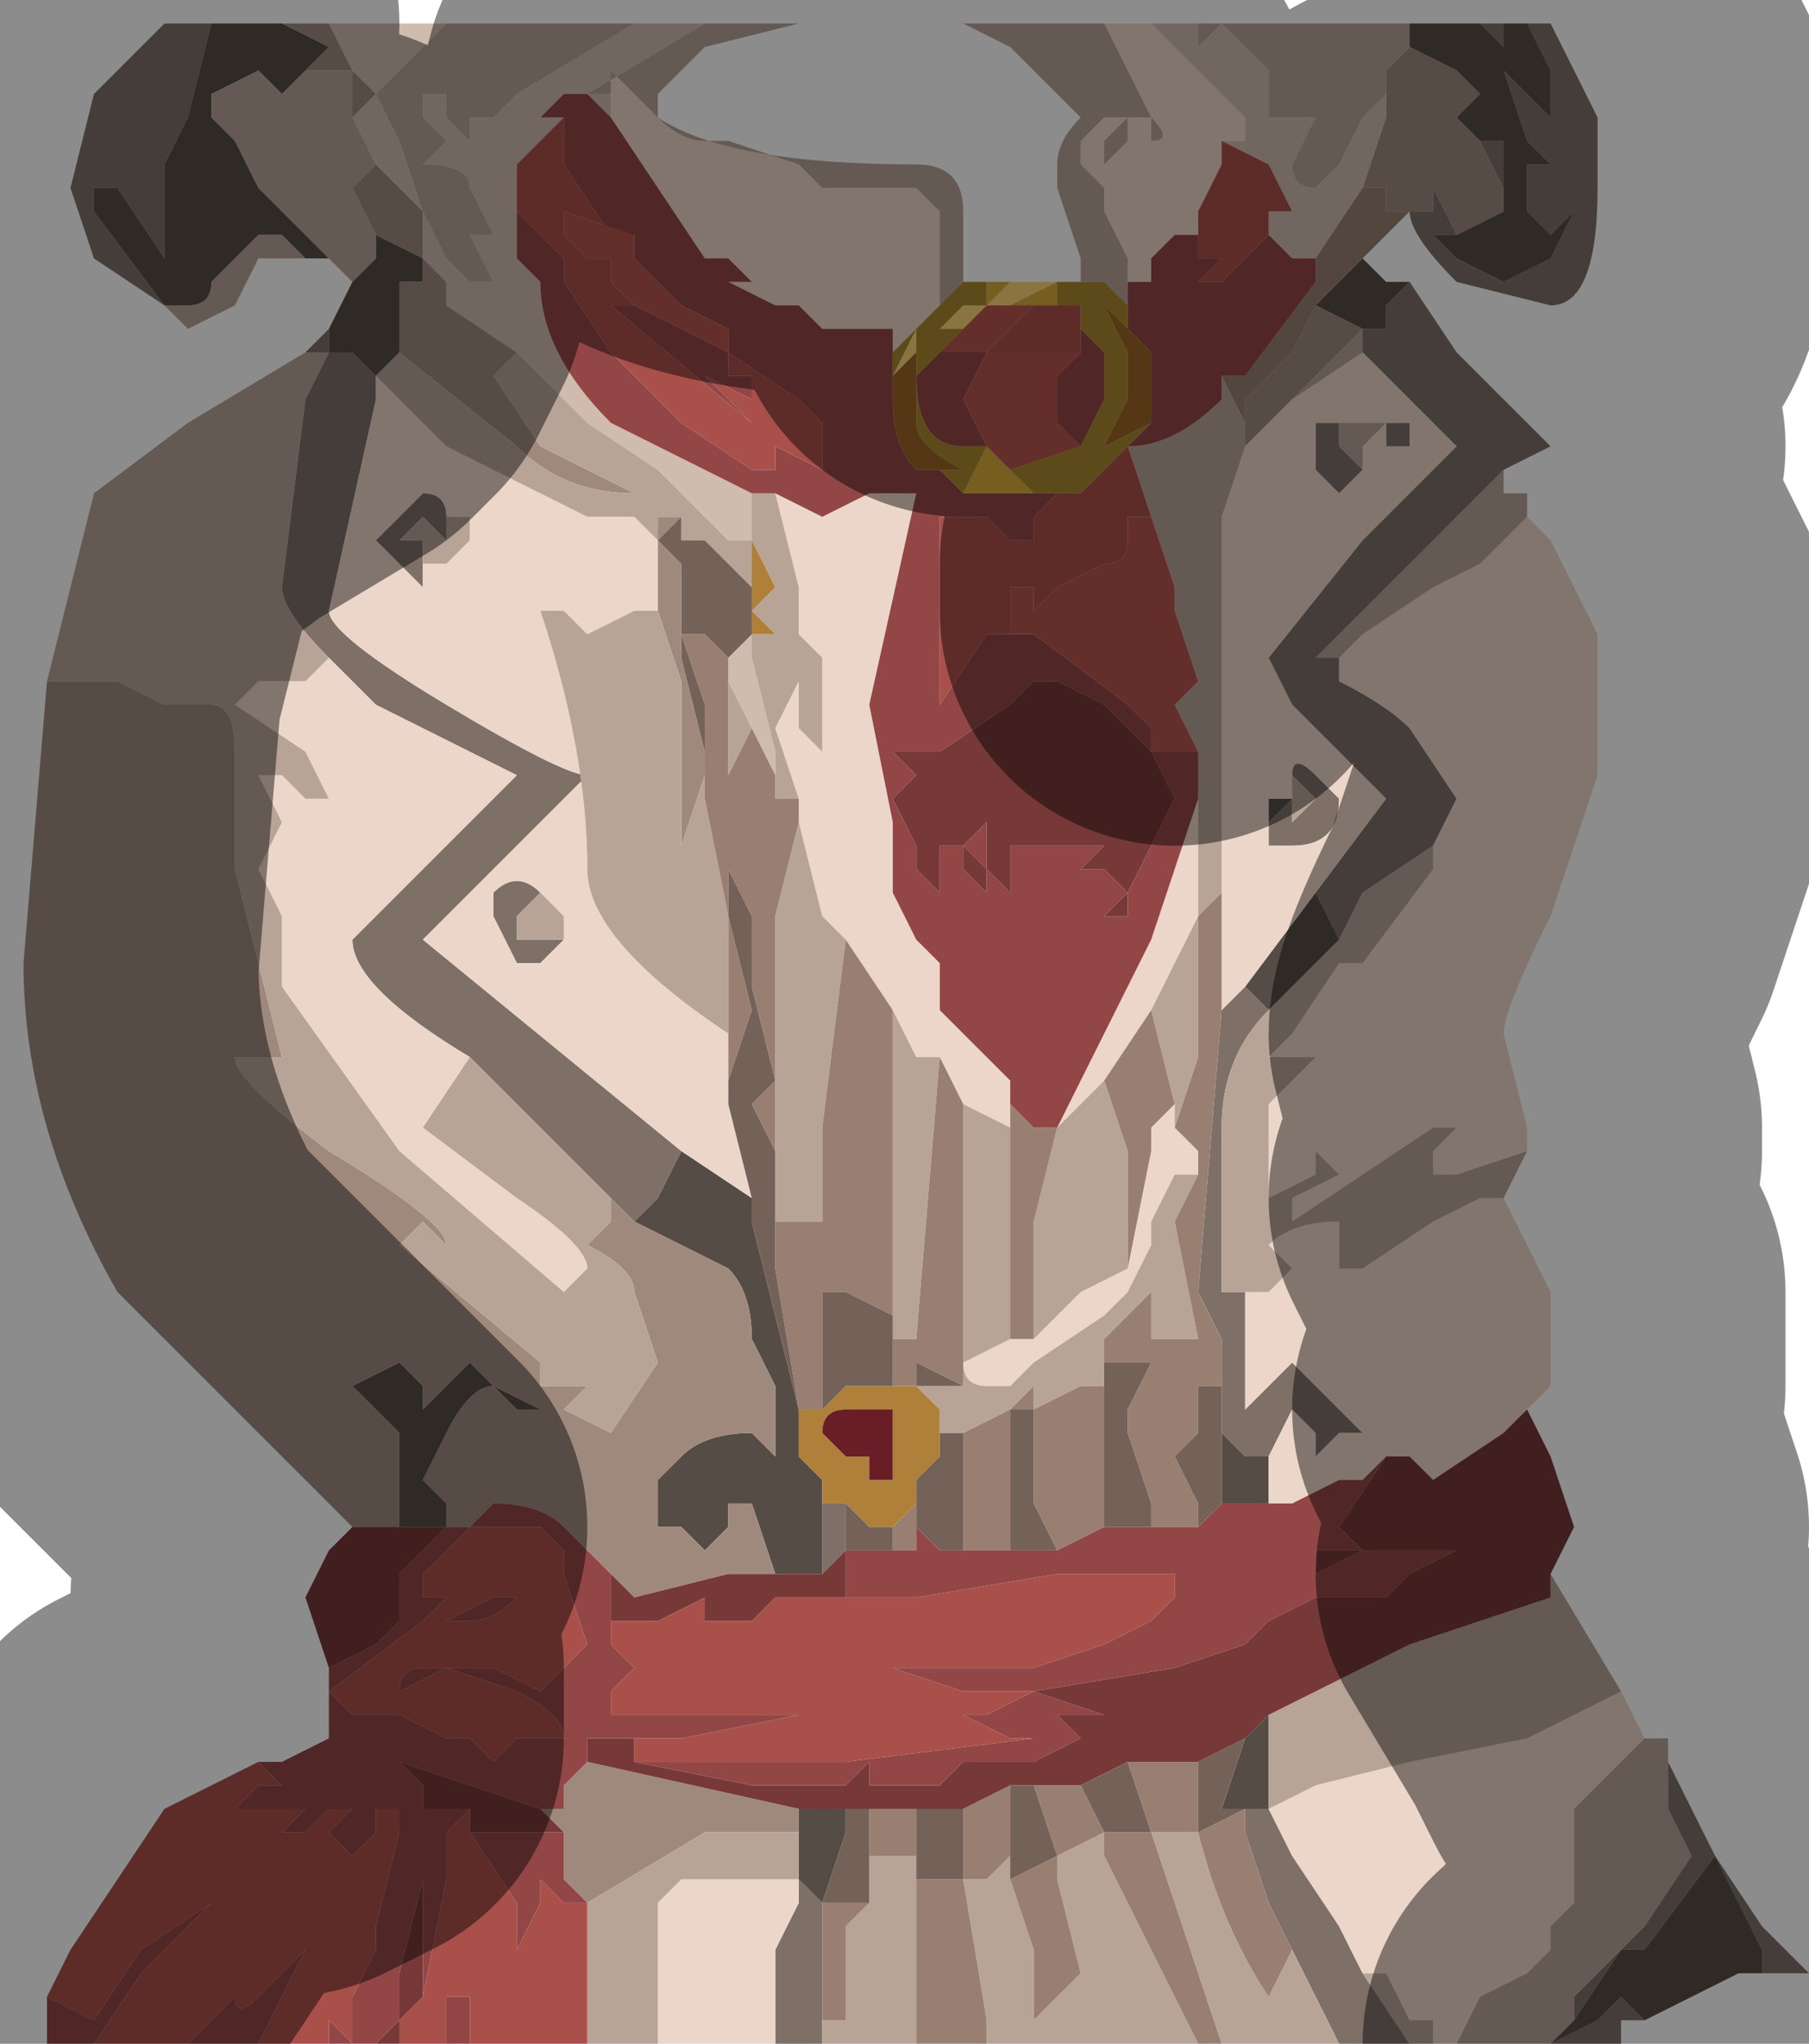 <?xml version="1.0" encoding="UTF-8" standalone="no"?>
<svg xmlns:xlink="http://www.w3.org/1999/xlink" height="4.35px" width="3.85px" xmlns="http://www.w3.org/2000/svg">
  <g transform="matrix(1.0, 0.0, 0.0, 1.0, 1.6, 2.2)">
    <path d="M1.55 -2.15 L1.6 -2.15 1.6 -2.1 1.55 -2.15 M1.65 -2.15 L1.7 -2.15 1.75 -2.05 1.8 -1.95 1.8 -1.8 Q1.8 -1.55 1.7 -1.55 L1.5 -1.6 Q1.4 -1.7 1.4 -1.75 L1.45 -1.75 1.45 -1.8 1.5 -1.7 1.45 -1.7 1.45 -1.7 Q1.5 -1.65 1.5 -1.65 L1.6 -1.6 1.7 -1.65 1.75 -1.75 1.7 -1.7 1.65 -1.75 1.65 -1.75 1.65 -1.85 1.7 -1.85 1.65 -1.9 1.6 -2.05 1.6 -2.05 1.7 -1.95 1.7 -2.05 1.65 -2.15 M1.4 -1.6 L1.5 -1.45 1.7 -1.25 1.6 -1.2 1.2 -0.8 1.25 -0.8 1.25 -0.75 Q1.35 -0.7 1.4 -0.65 L1.5 -0.5 1.45 -0.4 1.3 -0.3 1.25 -0.2 1.2 -0.3 1.2 -0.3 1.35 -0.5 1.3 -0.55 1.2 -0.65 1.15 -0.7 1.1 -0.8 1.3 -1.05 1.5 -1.25 1.35 -1.4 1.3 -1.45 1.3 -1.5 1.35 -1.5 1.35 -1.55 1.4 -1.6 M1.95 1.55 L2.05 1.75 2.15 1.9 2.25 2.0 2.15 2.0 2.1 2.0 2.15 2.0 2.15 1.95 2.05 1.75 1.9 1.95 1.85 1.95 1.75 2.1 1.75 2.05 1.8 2.0 1.9 1.9 2.0 1.75 1.95 1.65 1.95 1.55 M1.9 2.1 L1.85 2.1 1.85 2.15 1.8 2.15 1.7 2.15 1.8 2.1 1.85 2.05 1.9 2.1 M1.4 2.15 L1.25 2.15 1.2 2.05 1.15 1.95 1.1 1.85 1.05 1.7 1.05 1.65 1.1 1.65 1.15 1.75 1.25 1.9 1.3 2.0 1.4 2.15 M0.15 2.15 L0.05 2.15 0.05 2.05 0.05 1.95 0.1 1.85 0.1 1.8 0.15 1.85 0.15 2.1 0.15 2.15 M-0.95 -1.45 L-0.9 -1.5 -0.9 -1.5 -0.9 -1.45 -0.85 -1.45 -0.8 -1.4 -0.8 -1.35 -0.9 -0.9 Q-0.9 -0.85 -0.65 -0.7 -0.4 -0.55 -0.35 -0.55 L-0.55 -0.35 -0.7 -0.2 -0.15 0.25 -0.2 0.35 -0.25 0.4 -0.3 0.35 -0.35 0.3 -0.6 0.05 Q-0.85 -0.1 -0.85 -0.2 L-0.7 -0.35 -0.5 -0.55 -0.8 -0.7 -0.9 -0.8 Q-1.0 -0.9 -1.0 -0.95 L-0.95 -1.35 -0.9 -1.45 -0.95 -1.45 M-1.25 -1.55 L-1.4 -1.65 -1.45 -1.8 -1.4 -2.0 -1.25 -2.15 -1.15 -2.15 -1.15 -2.15 -1.2 -1.95 -1.2 -1.95 -1.25 -1.85 -1.25 -1.8 -1.25 -1.7 -1.25 -1.65 -1.35 -1.8 -1.4 -1.8 -1.4 -1.75 -1.25 -1.55 -1.25 -1.55 M1.4 -1.75 L1.4 -1.75 M1.55 -1.9 L1.6 -1.9 1.6 -1.8 1.55 -1.9 M1.0 -0.05 L1.05 -0.1 1.1 -0.05 1.1 -0.05 Q1.0 0.05 1.0 0.2 L1.0 0.55 1.05 0.55 1.05 0.75 1.05 0.8 1.15 0.7 1.25 0.8 1.3 0.85 1.25 0.85 1.2 0.9 1.2 0.85 1.15 0.85 1.2 0.85 1.15 0.8 1.1 0.9 1.05 0.9 1.0 0.85 1.0 0.75 1.0 0.65 0.95 0.55 1.0 -0.05 M1.35 -1.3 L1.25 -1.3 1.25 -1.25 1.3 -1.2 1.3 -1.2 1.25 -1.15 1.2 -1.2 1.2 -1.3 1.4 -1.3 1.4 -1.25 1.35 -1.25 1.35 -1.3 M1.15 -0.55 L1.15 -0.55 Q1.15 -0.6 1.2 -0.55 L1.25 -0.5 Q1.25 -0.4 1.15 -0.4 1.15 -0.4 1.1 -0.4 L1.1 -0.45 1.15 -0.5 1.15 -0.45 1.2 -0.5 1.15 -0.55 M0.15 1.15 L0.15 0.95 0.15 1.0 0.2 1.0 0.2 1.1 0.15 1.15 M-0.8 -1.4 L-0.8 -1.4 M-0.7 -1.0 L-0.7 -0.95 -0.75 -1.0 -0.8 -1.05 -0.7 -1.15 -0.7 -1.15 Q-0.65 -1.15 -0.65 -1.1 L-0.65 -1.05 -0.7 -1.1 -0.75 -1.05 -0.7 -1.05 -0.7 -1.0 M-0.4 -0.2 L-0.4 -0.2 -0.45 -0.15 -0.5 -0.15 -0.55 -0.25 -0.55 -0.3 Q-0.5 -0.35 -0.45 -0.3 L-0.45 -0.3 -0.5 -0.25 -0.5 -0.2 -0.45 -0.2 -0.45 -0.2 -0.4 -0.2" fill="#7e6f67" fill-rule="evenodd" stroke="none"/>
    <path d="M1.6 -2.15 L1.65 -2.15 1.7 -2.05 1.7 -1.95 1.6 -2.05 1.6 -2.05 1.65 -1.9 1.7 -1.85 1.65 -1.85 1.65 -1.75 1.65 -1.75 1.7 -1.7 1.75 -1.75 1.7 -1.65 1.6 -1.6 1.5 -1.65 Q1.5 -1.65 1.45 -1.7 L1.45 -1.7 1.5 -1.7 1.5 -1.7 1.6 -1.75 1.6 -1.8 1.6 -1.9 1.55 -1.9 1.5 -1.95 1.55 -2.0 1.55 -2.0 1.5 -2.05 1.4 -2.1 1.4 -2.15 1.35 -2.15 1.55 -2.15 1.6 -2.1 1.6 -2.15 M1.3 -1.65 L1.35 -1.6 1.4 -1.6 1.35 -1.55 1.35 -1.5 1.3 -1.5 1.2 -1.55 1.25 -1.6 1.25 -1.6 1.3 -1.65 1.3 -1.65 M2.1 2.0 L1.9 2.1 1.85 2.05 1.8 2.1 1.7 2.15 1.75 2.1 1.85 1.95 1.9 1.95 2.05 1.75 2.15 1.95 2.15 2.0 2.1 2.0 M-0.9 -1.5 L-0.85 -1.6 -0.85 -1.6 -0.8 -1.65 -0.8 -1.7 -0.7 -1.65 -0.7 -1.6 -0.75 -1.6 -0.75 -1.45 -0.8 -1.4 -0.85 -1.45 -0.9 -1.45 -0.9 -1.5 M-0.9 -1.65 L-0.95 -1.65 -0.95 -1.65 -1.0 -1.7 -1.05 -1.7 -1.15 -1.6 Q-1.15 -1.55 -1.2 -1.55 L-1.25 -1.55 -1.4 -1.75 -1.4 -1.8 -1.35 -1.8 -1.25 -1.65 -1.25 -1.7 -1.25 -1.8 -1.25 -1.85 -1.2 -1.95 -1.2 -1.95 -1.15 -2.15 -1.15 -2.15 -1.0 -2.15 -1.0 -2.15 -0.9 -2.1 -0.95 -2.05 -1.0 -2.0 -1.05 -2.05 -1.15 -2.0 -1.15 -1.95 -1.1 -1.9 -1.05 -1.8 -0.9 -1.65 -0.9 -1.65 M-0.85 -2.15 L-0.85 -2.15 -0.85 -2.15 M1.3 -1.5 L1.3 -1.5 M1.05 -0.1 L1.2 -0.3 1.25 -0.2 1.1 -0.05 1.05 -0.1 M1.1 -0.45 L1.1 -0.5 1.15 -0.5 1.1 -0.45 M0.1 1.65 L0.15 1.65 0.2 1.65 0.2 1.7 0.15 1.85 0.1 1.8 0.1 1.7 0.1 1.65 M1.05 1.5 L1.1 1.45 1.1 1.65 1.05 1.65 1.05 1.7 1.05 1.65 1.0 1.65 1.05 1.5 M1.1 0.9 L1.1 1.0 1.0 1.0 1.0 0.85 1.05 0.9 1.1 0.9 M0.0 0.35 L0.0 0.4 0.05 0.6 0.1 0.8 0.1 0.9 0.15 0.95 0.15 1.15 0.1 1.15 0.05 1.15 0.0 1.0 -0.05 1.0 -0.05 1.05 -0.1 1.1 -0.15 1.05 -0.2 1.05 -0.2 0.95 -0.15 0.9 Q-0.1 0.85 0.0 0.85 L0.05 0.9 0.05 0.75 0.0 0.65 Q0.0 0.55 -0.05 0.5 L-0.25 0.4 -0.2 0.35 -0.15 0.25 0.0 0.35 0.0 0.35 M-0.65 1.05 L-0.65 1.05 -0.75 1.05 -0.75 1.0 -0.75 0.85 -0.85 0.75 -0.75 0.7 -0.7 0.75 -0.7 0.8 -0.6 0.7 -0.55 0.75 -0.45 0.8 -0.5 0.8 -0.5 0.8 -0.55 0.75 Q-0.6 0.75 -0.65 0.85 L-0.7 0.95 -0.65 1.0 -0.65 1.05" fill="#564c46" fill-rule="evenodd" stroke="none"/>
    <path d="M-0.85 1.05 L-1.05 0.85 -1.3 0.6 -1.35 0.55 Q-1.55 0.2 -1.55 -0.15 L-1.5 -0.75 -1.45 -0.75 -1.35 -0.75 -1.25 -0.7 Q-1.2 -0.7 -1.2 -0.7 L-1.2 -0.7 -1.15 -0.7 Q-1.1 -0.7 -1.1 -0.6 L-1.1 -0.35 -1.05 -0.15 -1.0 0.05 -1.05 0.05 -1.1 0.05 Q-1.1 0.1 -0.9 0.25 -0.65 0.4 -0.65 0.45 L-0.65 0.45 -0.7 0.4 -0.75 0.45 -0.45 0.7 -0.45 0.75 -0.35 0.75 -0.4 0.8 -0.3 0.85 -0.2 0.7 -0.25 0.55 Q-0.25 0.5 -0.35 0.45 L-0.3 0.4 -0.3 0.35 -0.25 0.4 -0.05 0.5 Q0.0 0.55 0.0 0.65 L0.05 0.75 0.05 0.9 0.0 0.85 Q-0.1 0.85 -0.15 0.9 L-0.2 0.95 -0.2 1.05 -0.15 1.05 -0.1 1.1 -0.05 1.05 -0.05 1.0 0.0 1.0 0.05 1.15 -0.05 1.15 -0.25 1.2 -0.3 1.15 -0.4 1.05 Q-0.45 1.0 -0.55 1.0 L-0.6 1.05 -0.65 1.05 -0.65 1.0 -0.7 0.95 -0.65 0.85 Q-0.6 0.75 -0.55 0.75 L-0.5 0.8 -0.5 0.8 -0.45 0.8 -0.55 0.75 -0.6 0.7 -0.7 0.8 -0.7 0.75 -0.75 0.7 -0.85 0.75 -0.75 0.85 -0.75 1.0 -0.75 1.05 -0.8 1.05 -0.85 1.05 M-1.0 -2.15 L-0.9 -2.15 -0.9 -2.15 -0.85 -2.05 -0.85 -2.05 -0.8 -2.0 -0.85 -1.95 -0.85 -2.05 -0.9 -2.05 -0.95 -2.05 -0.9 -2.1 -1.0 -2.15 -1.0 -2.15 M1.5 -1.7 L1.45 -1.8 1.45 -1.75 1.4 -1.75 1.35 -1.75 1.35 -1.8 Q1.3 -1.8 1.3 -1.8 L1.35 -1.95 1.35 -2.05 1.35 -2.05 1.3 -2.05 1.35 -2.05 1.35 -2.05 1.4 -2.1 1.5 -2.05 1.55 -2.0 1.55 -2.0 1.5 -1.95 1.55 -1.9 1.6 -1.8 1.6 -1.75 1.5 -1.7 1.5 -1.7 M1.2 -1.55 L1.3 -1.5 1.25 -1.45 1.05 -1.25 1.05 -1.3 1.05 -1.35 1.15 -1.45 1.2 -1.55 M-0.1 -0.6 L-0.1 -0.55 -0.1 -0.55 -0.15 -0.4 -0.15 -0.75 -0.2 -0.9 -0.2 -1.05 -0.2 -1.1 -0.15 -1.1 -0.2 -1.05 -0.15 -1.0 -0.15 -0.8 -0.1 -0.6 -0.1 -0.6 M-0.35 1.55 L0.1 1.65 0.1 1.7 -0.1 1.7 -0.35 1.85 -0.4 1.8 -0.4 1.7 -0.45 1.65 -0.4 1.65 -0.4 1.6 -0.35 1.55 M-0.8 -1.85 L-0.7 -1.75 -0.7 -1.65 -0.65 -1.6 -0.65 -1.55 -0.5 -1.45 -0.55 -1.4 -0.55 -1.4 -0.45 -1.25 -0.25 -1.15 Q-0.4 -1.15 -0.5 -1.25 L-0.75 -1.45 -0.75 -1.6 -0.7 -1.6 -0.7 -1.65 -0.8 -1.7 -0.85 -1.8 -0.85 -1.8 -0.8 -1.85" fill="#9f897d" fill-rule="evenodd" stroke="none"/>
    <path d="M-0.9 -2.15 L-0.85 -2.15 -0.6 -2.15 -0.65 -2.15 -0.8 -2.0 -0.75 -1.9 -0.7 -1.75 -0.65 -1.65 -0.65 -1.65 -0.6 -1.6 -0.6 -1.6 -0.55 -1.6 -0.6 -1.7 -0.55 -1.7 -0.6 -1.8 Q-0.6 -1.85 -0.7 -1.85 L-0.65 -1.9 -0.7 -1.95 -0.7 -2.0 -0.65 -2.0 -0.65 -1.95 -0.6 -1.9 -0.6 -1.95 -0.6 -1.95 -0.55 -1.95 -0.55 -1.95 -0.5 -2.0 -0.25 -2.15 -0.25 -2.15 -0.1 -2.15 -0.35 -2.0 -0.3 -2.0 -0.3 -1.95 -0.35 -2.0 -0.4 -2.0 -0.45 -1.95 -0.4 -1.95 -0.5 -1.85 -0.5 -1.75 -0.5 -1.65 -0.45 -1.6 Q-0.45 -1.45 -0.3 -1.3 L0.0 -1.15 0.0 -1.05 -0.05 -1.05 -0.15 -1.15 -0.2 -1.2 -0.35 -1.3 -0.5 -1.45 -0.65 -1.55 -0.65 -1.6 -0.7 -1.65 -0.7 -1.75 -0.8 -1.85 -0.85 -1.95 -0.9 -1.95 -0.85 -1.95 -0.8 -2.0 -0.85 -2.05 -0.85 -2.05 -0.9 -2.15 -0.9 -2.15 M0.85 -2.15 L0.9 -2.15 0.95 -2.15 Q0.95 -2.1 0.95 -2.1 L1.0 -2.15 Q1.0 -2.15 1.1 -2.05 L1.1 -1.95 1.15 -1.95 1.2 -1.95 1.2 -1.95 1.15 -1.85 Q1.15 -1.8 1.2 -1.8 L1.25 -1.85 1.3 -1.95 1.35 -2.0 1.35 -2.05 1.35 -2.05 1.35 -1.95 1.3 -1.8 1.2 -1.65 1.2 -1.65 1.15 -1.65 1.1 -1.7 1.1 -1.75 1.15 -1.75 1.1 -1.85 1.0 -1.9 1.05 -1.9 1.05 -1.95 1.0 -2.0 0.85 -2.15 M0.0 -0.85 L0.0 -0.8 0.05 -0.6 0.05 -0.55 0.05 -0.55 0.0 -0.65 -0.05 -0.75 -0.05 -0.8 -0.05 -0.8 0.0 -0.85 M-0.85 -2.15 L-0.85 -2.15" fill="#d0bbaf" fill-rule="evenodd" stroke="none"/>
    <path d="M1.65 -1.1 L1.7 -1.05 1.75 -0.95 1.8 -0.85 1.8 -0.55 1.7 -0.25 Q1.6 -0.05 1.6 0.0 L1.65 0.2 1.65 0.25 1.5 0.3 1.45 0.3 1.45 0.25 1.5 0.2 1.45 0.2 1.15 0.4 1.15 0.35 1.25 0.3 1.2 0.25 1.2 0.3 1.1 0.35 1.1 0.3 1.1 0.15 1.2 0.05 1.1 0.05 1.15 0.0 1.25 -0.15 1.3 -0.15 1.45 -0.35 1.45 -0.4 1.5 -0.5 1.4 -0.65 Q1.35 -0.7 1.25 -0.75 L1.25 -0.8 1.3 -0.85 1.45 -0.95 1.55 -1.0 1.65 -1.1 M1.6 0.35 L1.65 0.45 1.7 0.55 1.7 0.75 1.65 0.8 1.6 0.85 1.45 0.95 1.4 0.9 1.35 0.9 1.3 0.95 1.25 0.95 1.15 1.0 1.1 1.0 1.1 0.9 1.15 0.8 1.2 0.85 1.15 0.85 1.2 0.85 1.2 0.9 1.25 0.85 1.3 0.85 1.25 0.8 1.15 0.7 1.05 0.8 1.05 0.75 1.05 0.55 1.1 0.55 1.15 0.5 1.1 0.45 Q1.15 0.4 1.25 0.4 L1.25 0.5 1.3 0.5 1.45 0.4 1.55 0.35 1.6 0.35 M1.85 1.4 L1.9 1.5 1.75 1.65 1.75 1.85 1.7 1.9 1.7 1.95 1.75 1.95 1.7 1.95 1.65 2.0 1.55 2.05 1.5 2.15 1.45 2.15 1.45 2.1 1.4 2.1 1.35 2.0 1.3 2.0 1.3 2.0 1.25 1.9 1.15 1.75 1.1 1.65 1.2 1.6 1.4 1.55 1.65 1.5 1.75 1.45 1.85 1.4 M0.05 2.15 L-0.2 2.15 -0.2 1.85 -0.15 1.8 0.0 1.8 0.1 1.8 0.1 1.85 0.05 1.95 0.05 2.05 0.05 2.15 M0.7 -2.15 L0.85 -2.15 1.0 -2.0 1.05 -1.95 1.05 -1.9 1.0 -1.9 1.0 -1.85 0.95 -1.75 0.95 -1.7 Q0.95 -1.7 0.9 -1.7 L0.85 -1.65 0.85 -1.6 0.8 -1.6 0.8 -1.6 0.8 -1.6 0.8 -1.65 0.75 -1.75 0.75 -1.8 0.7 -1.85 0.7 -1.9 0.75 -1.95 0.8 -1.95 0.75 -1.9 0.75 -1.85 0.8 -1.9 0.8 -1.95 0.85 -1.95 0.85 -1.9 Q0.9 -1.9 0.85 -1.95 L0.85 -1.95 0.75 -2.15 0.7 -2.15 M1.0 -0.3 L1.0 -1.1 1.05 -1.25 1.05 -1.25 1.15 -1.35 1.3 -1.45 1.35 -1.4 1.5 -1.25 1.3 -1.05 1.1 -0.8 1.15 -0.7 1.2 -0.65 1.3 -0.55 1.35 -0.5 1.2 -0.3 1.2 -0.3 1.05 -0.1 1.0 -0.05 1.0 -0.3 M1.35 -1.3 L1.35 -1.25 1.4 -1.25 1.4 -1.3 1.2 -1.3 1.2 -1.2 1.25 -1.15 1.3 -1.2 1.3 -1.2 1.3 -1.25 1.35 -1.3 M-0.3 -2.0 L-0.3 -2.05 -0.2 -1.95 Q-0.15 -1.9 -0.1 -1.9 L-0.05 -1.9 0.1 -1.85 0.15 -1.8 0.25 -1.8 0.35 -1.8 0.4 -1.75 0.4 -1.7 0.4 -1.6 0.4 -1.55 0.4 -1.55 0.3 -1.45 0.3 -1.5 0.2 -1.5 0.15 -1.5 0.1 -1.55 0.05 -1.55 -0.05 -1.6 0.0 -1.6 -0.05 -1.65 -0.1 -1.65 -0.2 -1.8 -0.3 -1.95 -0.3 -2.0 M0.05 -1.15 L0.15 -1.1 0.25 -1.15 0.35 -1.15 0.25 -0.7 0.3 -0.45 0.3 -0.3 0.35 -0.2 0.35 -0.2 0.4 -0.15 0.4 -0.05 0.5 0.05 0.55 0.1 0.55 0.2 0.45 0.15 0.4 0.05 0.35 0.05 0.3 -0.05 0.2 -0.2 0.15 -0.25 0.1 -0.45 0.1 -0.5 0.05 -0.65 0.1 -0.75 0.1 -0.65 0.15 -0.6 0.15 -0.75 0.15 -0.8 0.1 -0.85 0.1 -0.95 0.05 -1.15 M0.65 0.2 L0.75 0.0 0.85 -0.2 0.85 -0.2 0.95 -0.5 0.95 -0.55 0.95 -0.4 0.95 -0.25 0.85 -0.05 0.85 -0.05 0.75 0.1 0.65 0.2 M-0.05 0.0 L-0.05 0.05 -0.05 0.15 0.0 0.35 0.0 0.35 -0.15 0.25 -0.7 -0.2 -0.55 -0.35 -0.35 -0.55 Q-0.4 -0.55 -0.65 -0.7 -0.9 -0.85 -0.9 -0.9 L-0.8 -1.35 -0.8 -1.4 -0.75 -1.35 -0.65 -1.25 -0.35 -1.1 -0.35 -1.1 -0.25 -1.1 Q-0.2 -1.05 -0.2 -1.05 L-0.2 -0.9 -0.2 -0.9 -0.25 -0.9 -0.35 -0.85 -0.4 -0.9 -0.45 -0.9 Q-0.35 -0.6 -0.35 -0.35 -0.35 -0.2 -0.05 0.0 M0.9 0.15 L0.9 0.2 0.95 0.25 0.95 0.3 0.9 0.3 0.85 0.4 0.85 0.45 0.8 0.55 0.75 0.6 0.6 0.7 0.55 0.75 0.5 0.75 Q0.45 0.75 0.45 0.7 L0.55 0.65 0.6 0.65 0.7 0.55 0.8 0.5 0.85 0.25 0.85 0.2 0.9 0.15 M1.15 -0.55 L1.15 -0.5 1.1 -0.5 1.1 -0.45 1.1 -0.4 Q1.15 -0.4 1.15 -0.4 1.25 -0.4 1.25 -0.5 L1.2 -0.55 Q1.15 -0.6 1.15 -0.55 L1.15 -0.55 M-0.9 -0.8 L-0.8 -0.7 -0.5 -0.55 -0.7 -0.35 -0.85 -0.2 Q-0.85 -0.1 -0.6 0.05 L-0.7 0.2 -0.5 0.35 Q-0.35 0.45 -0.35 0.5 L-0.4 0.55 -0.75 0.25 -1.0 -0.1 -1.0 -0.25 -1.05 -0.35 -1.0 -0.45 -1.05 -0.55 -1.0 -0.55 -0.95 -0.5 -0.95 -0.5 -0.9 -0.5 -0.95 -0.6 -1.1 -0.7 -1.05 -0.75 -0.95 -0.75 -0.9 -0.8 M-0.65 -1.1 Q-0.65 -1.15 -0.7 -1.15 L-0.7 -1.15 -0.8 -1.05 -0.75 -1.0 -0.7 -0.95 -0.7 -1.0 -0.65 -1.0 Q-0.65 -1.0 -0.6 -1.05 L-0.6 -1.1 -0.65 -1.1 M-0.45 -0.3 L-0.45 -0.3 Q-0.5 -0.35 -0.55 -0.3 L-0.55 -0.25 -0.5 -0.15 -0.45 -0.15 -0.4 -0.2 -0.4 -0.2 -0.4 -0.25 -0.45 -0.3" fill="#ecd6c9" fill-rule="evenodd" stroke="none"/>
    <path d="M1.6 -1.2 L1.6 -1.15 1.65 -1.15 1.65 -1.1 1.55 -1.0 1.45 -0.95 1.3 -0.85 1.25 -0.8 1.25 -0.75 1.25 -0.8 1.2 -0.8 1.6 -1.2 M1.65 0.25 L1.6 0.35 1.55 0.35 1.45 0.4 1.3 0.5 1.25 0.5 1.25 0.4 Q1.15 0.4 1.1 0.45 L1.15 0.5 1.1 0.55 1.05 0.55 1.0 0.55 1.0 0.2 Q1.0 0.05 1.1 -0.05 L1.1 -0.05 1.25 -0.2 1.3 -0.3 1.45 -0.4 1.45 -0.35 1.3 -0.15 1.25 -0.15 1.15 0.0 1.1 0.05 1.2 0.05 1.1 0.15 1.1 0.3 1.1 0.35 1.2 0.3 1.2 0.25 1.25 0.3 1.15 0.35 1.15 0.4 1.45 0.2 1.5 0.2 1.45 0.25 1.45 0.3 1.5 0.3 1.65 0.25 M1.7 1.15 L1.85 1.4 1.75 1.45 1.65 1.5 1.4 1.55 1.2 1.6 1.1 1.65 1.1 1.45 1.4 1.3 1.55 1.25 1.7 1.2 1.7 1.15 M1.9 1.5 L1.95 1.5 1.95 1.55 1.95 1.65 2.0 1.75 1.9 1.9 1.8 2.0 1.75 2.05 1.75 2.1 1.7 2.15 1.5 2.15 1.55 2.05 1.65 2.0 1.7 1.95 1.75 1.95 1.7 1.95 1.7 1.9 1.75 1.85 1.75 1.65 1.9 1.5 M1.45 2.15 L1.4 2.15 1.3 2.0 1.3 2.0 1.35 2.0 1.4 2.1 1.45 2.1 1.45 2.15 M1.25 2.15 L1.0 2.15 0.95 2.0 0.9 1.85 0.85 1.7 0.95 1.7 Q1.0 1.9 1.1 2.05 L1.15 1.95 1.2 2.05 1.25 2.15 M0.95 2.15 L0.5 2.15 0.5 2.1 0.45 1.8 0.5 1.8 0.55 1.75 0.55 1.8 0.6 1.95 0.6 2.1 0.7 2.0 0.65 1.8 0.65 1.75 0.75 1.7 0.75 1.75 0.8 1.85 0.95 2.15 M0.35 2.15 L0.15 2.15 0.15 2.1 0.2 2.1 0.2 1.9 0.25 1.85 0.25 1.75 0.35 1.75 0.35 1.8 0.35 2.15 M-0.2 2.15 L-0.35 2.15 -0.35 2.1 -0.35 1.85 -0.1 1.7 0.1 1.7 0.1 1.8 0.0 1.8 -0.15 1.8 -0.2 1.85 -0.2 2.15 M-1.5 -0.75 L-1.45 -0.95 -1.4 -1.15 -1.2 -1.3 -0.95 -1.45 -0.9 -1.45 -0.95 -1.35 -1.0 -0.95 Q-1.0 -0.9 -0.9 -0.8 L-0.95 -0.75 -1.05 -0.75 -1.1 -0.7 -0.95 -0.6 -0.9 -0.5 -0.95 -0.5 -0.95 -0.5 -1.0 -0.55 -1.05 -0.55 -1.0 -0.45 -1.05 -0.35 -1.0 -0.25 -1.0 -0.1 -0.75 0.25 -0.4 0.55 -0.35 0.5 Q-0.35 0.45 -0.5 0.35 L-0.7 0.2 -0.6 0.05 -0.35 0.3 -0.3 0.35 -0.3 0.4 -0.35 0.45 Q-0.25 0.5 -0.25 0.55 L-0.2 0.7 -0.3 0.85 -0.4 0.8 -0.35 0.75 -0.45 0.75 -0.45 0.7 -0.75 0.45 -0.7 0.4 -0.65 0.45 -0.65 0.45 Q-0.65 0.4 -0.9 0.25 -1.1 0.1 -1.1 0.05 L-1.05 0.05 -1.0 0.05 -1.05 -0.15 -1.1 -0.35 -1.1 -0.6 Q-1.1 -0.7 -1.15 -0.7 L-1.2 -0.7 -1.2 -0.7 Q-1.2 -0.7 -1.25 -0.7 L-1.35 -0.75 -1.45 -0.75 -1.5 -0.75 M-0.85 -1.6 L-0.85 -1.6 -0.9 -1.65 -0.9 -1.65 -1.05 -1.8 -1.1 -1.9 -1.15 -1.95 -1.15 -2.0 -1.05 -2.05 -1.0 -2.0 -0.95 -2.05 -0.9 -2.05 -0.85 -2.05 -0.85 -1.95 -0.9 -1.95 -0.85 -1.95 -0.8 -1.85 -0.85 -1.8 -0.85 -1.8 -0.8 -1.7 -0.8 -1.65 -0.85 -1.6 -0.85 -1.6 M-0.95 -1.65 L-1.0 -1.65 -1.05 -1.65 -1.1 -1.55 -1.2 -1.5 -1.25 -1.55 -1.2 -1.55 Q-1.15 -1.55 -1.15 -1.6 L-1.05 -1.7 -1.0 -1.7 -0.95 -1.65 -0.95 -1.65 M-0.6 -2.15 L-0.25 -2.15 -0.25 -2.15 -0.5 -2.0 -0.55 -1.95 -0.55 -1.95 -0.6 -1.95 -0.6 -1.95 -0.6 -1.9 -0.65 -1.95 -0.65 -2.0 -0.7 -2.0 -0.7 -1.95 -0.65 -1.9 -0.7 -1.85 Q-0.6 -1.85 -0.6 -1.8 L-0.55 -1.7 -0.6 -1.7 -0.55 -1.6 -0.6 -1.6 -0.6 -1.6 -0.65 -1.65 -0.65 -1.65 -0.7 -1.75 -0.75 -1.9 -0.8 -2.0 -0.65 -2.15 -0.6 -2.15 M-0.1 -2.15 L0.25 -2.15 0.1 -2.15 -0.1 -2.1 -0.2 -2.0 -0.2 -1.95 Q-0.05 -1.85 0.35 -1.85 0.45 -1.85 0.45 -1.75 L0.45 -1.65 0.45 -1.6 0.45 -1.6 0.4 -1.55 0.4 -1.6 0.4 -1.7 0.4 -1.75 0.35 -1.8 0.25 -1.8 0.15 -1.8 0.1 -1.85 -0.05 -1.9 -0.1 -1.9 Q-0.15 -1.9 -0.2 -1.95 L-0.3 -2.05 -0.3 -2.0 -0.35 -2.0 -0.1 -2.15 M0.7 -1.6 L0.7 -1.6 0.7 -1.65 0.65 -1.8 0.65 -1.85 Q0.65 -1.9 0.7 -1.95 L0.7 -1.95 0.55 -2.1 0.45 -2.15 0.7 -2.15 0.75 -2.15 0.85 -1.95 0.85 -1.95 Q0.9 -1.9 0.85 -1.9 L0.85 -1.95 0.8 -1.95 0.8 -1.9 0.75 -1.85 0.75 -1.9 0.8 -1.95 0.75 -1.95 0.7 -1.9 0.7 -1.85 0.75 -1.8 0.75 -1.75 0.8 -1.65 0.8 -1.6 0.8 -1.6 0.8 -1.55 0.75 -1.6 0.7 -1.6 M0.9 -2.15 L1.35 -2.15 1.4 -2.15 1.4 -2.1 1.35 -2.05 1.35 -2.05 1.3 -2.05 1.35 -2.05 1.35 -2.0 1.3 -1.95 1.25 -1.85 1.2 -1.8 Q1.15 -1.8 1.15 -1.85 L1.2 -1.95 1.2 -1.95 1.15 -1.95 1.1 -1.95 1.1 -2.05 Q1.0 -2.15 1.0 -2.15 L0.95 -2.1 Q0.95 -2.1 0.95 -2.15 L0.9 -2.15 M1.3 -1.5 L1.3 -1.5 1.3 -1.45 1.15 -1.35 1.05 -1.25 1.05 -1.25 1.0 -1.1 1.0 -0.3 0.95 -0.25 0.95 -0.4 0.95 -0.55 0.95 -0.6 0.9 -0.7 0.95 -0.75 0.9 -0.9 0.9 -0.95 0.85 -1.1 0.85 -1.1 0.8 -1.25 Q0.9 -1.25 1.0 -1.35 L1.0 -1.4 1.05 -1.3 1.05 -1.3 1.05 -1.25 1.25 -1.45 1.3 -1.5 M1.3 -1.2 L1.25 -1.25 1.25 -1.3 1.35 -1.3 1.3 -1.25 1.3 -1.2 M0.0 -1.15 L0.05 -1.15 0.05 -1.15 0.1 -0.95 0.1 -0.85 0.15 -0.8 0.15 -0.75 0.15 -0.6 0.1 -0.65 0.1 -0.75 0.05 -0.65 0.1 -0.5 0.05 -0.5 0.05 -0.55 0.05 -0.6 0.0 -0.8 0.0 -0.85 0.0 -0.85 0.05 -0.85 0.0 -0.9 0.05 -0.95 0.0 -1.05 0.0 -0.95 -0.1 -1.05 -0.1 -1.05 -0.15 -1.05 -0.15 -1.1 -0.2 -1.1 -0.2 -1.05 Q-0.2 -1.05 -0.25 -1.1 L-0.35 -1.1 -0.35 -1.1 -0.65 -1.25 -0.75 -1.35 -0.8 -1.4 -0.75 -1.45 -0.5 -1.25 Q-0.4 -1.15 -0.25 -1.15 L-0.45 -1.25 -0.55 -1.4 -0.55 -1.4 -0.5 -1.45 -0.35 -1.3 -0.2 -1.2 -0.15 -1.15 -0.05 -1.05 0.0 -1.05 0.0 -1.15 M0.9 -1.0 L0.9 -0.95 0.9 -1.0 M0.1 -0.45 L0.15 -0.25 0.2 -0.2 0.15 0.2 0.15 0.4 0.05 0.4 0.05 -0.1 0.05 -0.25 0.1 -0.45 M0.3 -0.05 L0.35 0.05 0.4 0.05 0.35 0.65 0.3 0.65 0.3 0.6 0.3 -0.05 M0.45 0.15 L0.55 0.2 0.55 0.65 0.45 0.7 Q0.45 0.75 0.5 0.75 L0.55 0.75 0.6 0.7 0.75 0.6 0.8 0.55 0.85 0.45 0.85 0.4 0.9 0.3 0.95 0.3 0.9 0.4 0.95 0.65 0.85 0.65 0.85 0.55 0.8 0.6 0.75 0.65 0.75 0.7 0.75 0.75 0.7 0.75 0.6 0.8 0.6 0.75 0.55 0.8 0.45 0.85 0.4 0.85 0.4 0.8 0.35 0.75 0.4 0.75 0.45 0.75 0.45 0.15 M0.0 -0.65 L-0.05 -0.55 -0.05 -0.4 -0.05 -0.55 -0.05 -0.75 0.0 -0.65 M-0.1 -0.55 L-0.1 -0.5 -0.05 -0.25 -0.05 0.0 Q-0.35 -0.2 -0.35 -0.35 -0.35 -0.6 -0.45 -0.9 L-0.4 -0.9 -0.35 -0.85 -0.25 -0.9 -0.2 -0.9 -0.2 -0.9 -0.15 -0.75 -0.15 -0.4 -0.1 -0.55 -0.1 -0.55 M0.85 -0.05 L0.85 -0.05 0.95 -0.25 0.95 0.05 0.9 0.2 0.9 0.15 0.85 -0.05 M1.15 -0.5 L1.15 -0.55 1.2 -0.5 1.15 -0.45 1.15 -0.5 M0.75 0.1 L0.8 0.25 0.8 0.5 0.7 0.55 0.6 0.65 0.6 0.4 0.65 0.2 0.75 0.1 M-1.25 -1.55 L-1.25 -1.55 M-0.8 -1.4 L-0.8 -1.4 M-0.65 -1.1 L-0.6 -1.1 -0.6 -1.05 Q-0.65 -1.0 -0.65 -1.0 L-0.7 -1.0 -0.7 -1.05 -0.75 -1.05 -0.7 -1.1 -0.65 -1.05 -0.65 -1.1 M-0.45 -0.3 L-0.4 -0.25 -0.4 -0.2 -0.45 -0.2 -0.45 -0.2 -0.5 -0.2 -0.5 -0.25 -0.45 -0.3" fill="#b8a397" fill-rule="evenodd" stroke="none"/>
    <path d="M1.4 -1.75 L1.35 -1.7 1.3 -1.65 1.3 -1.65 1.3 -1.65 1.25 -1.6 1.25 -1.6 1.2 -1.55 1.15 -1.45 1.05 -1.35 1.05 -1.3 1.05 -1.3 1.0 -1.4 1.05 -1.4 1.05 -1.4 1.2 -1.6 1.2 -1.65 1.2 -1.65 1.2 -1.65 1.3 -1.8 Q1.3 -1.8 1.35 -1.8 L1.35 -1.75 1.4 -1.75 1.4 -1.75 M1.0 2.15 L0.95 2.15 0.8 1.85 0.75 1.75 0.75 1.7 0.8 1.7 0.85 1.7 0.8 1.55 0.95 1.55 0.95 1.7 1.05 1.65 1.05 1.7 1.1 1.85 1.15 1.95 1.1 2.05 Q1.0 1.9 0.95 1.7 L0.85 1.7 0.9 1.85 0.95 2.0 1.0 2.15 M0.5 2.15 L0.35 2.15 0.35 1.8 0.45 1.8 0.45 1.65 0.55 1.6 0.55 1.75 0.5 1.8 0.45 1.8 0.5 2.1 0.5 2.15 M1.0 -0.3 L1.0 -0.05 0.95 0.55 1.0 0.65 1.0 0.75 0.95 0.75 0.95 0.85 0.9 0.9 0.95 1.0 0.95 1.05 0.85 1.05 0.85 1.0 0.8 0.85 0.8 0.8 0.85 0.7 0.8 0.7 Q0.8 0.7 0.75 0.7 L0.75 0.65 0.8 0.6 0.85 0.55 0.85 0.65 0.95 0.65 0.9 0.4 0.95 0.3 0.95 0.25 0.9 0.2 0.95 0.05 0.95 -0.25 1.0 -0.3 M0.55 0.1 L0.55 0.15 0.6 0.2 0.65 0.2 0.6 0.4 0.6 0.65 0.55 0.65 0.55 0.2 0.55 0.1 M0.1 -0.5 L0.1 -0.45 0.05 -0.25 0.05 -0.1 0.05 0.4 0.15 0.4 0.15 0.2 0.2 -0.2 0.3 -0.05 0.3 0.6 0.2 0.55 0.15 0.55 0.15 0.8 0.1 0.8 0.05 0.5 0.05 0.4 0.05 0.25 0.0 0.15 0.05 0.1 0.0 -0.1 0.0 -0.25 -0.05 -0.35 -0.05 -0.25 0.0 -0.05 -0.05 0.1 -0.05 0.15 -0.05 0.05 -0.05 0.0 -0.05 -0.25 -0.1 -0.5 -0.1 -0.55 -0.1 -0.6 -0.1 -0.7 -0.15 -0.85 -0.1 -0.85 -0.05 -0.8 -0.05 -0.75 -0.05 -0.55 -0.05 -0.4 -0.05 -0.55 0.0 -0.65 0.05 -0.55 0.05 -0.55 0.05 -0.5 0.1 -0.5 M0.4 0.05 L0.45 0.15 0.45 0.75 0.35 0.7 0.35 0.75 0.3 0.75 0.3 0.75 0.3 0.6 0.3 0.65 0.35 0.65 0.4 0.05 M0.85 -0.05 L0.9 0.15 0.85 0.2 0.85 0.25 0.8 0.5 0.8 0.25 0.75 0.1 0.85 -0.05 M0.25 1.65 L0.35 1.65 0.35 1.75 0.25 1.75 0.25 1.65 M0.6 1.6 L0.7 1.6 0.75 1.7 0.65 1.75 0.6 1.6 M0.45 0.85 L0.55 0.8 0.6 0.75 0.6 0.8 0.7 0.75 0.75 0.75 0.75 0.9 0.75 1.05 0.65 1.1 0.6 1.0 0.6 0.8 0.55 0.8 0.55 1.1 0.45 1.1 0.45 1.0 0.45 0.85 M0.3 1.05 L0.35 1.0 0.35 1.05 0.35 1.1 0.3 1.1 0.3 1.05 M0.55 1.8 L0.65 1.75 0.65 1.8 0.7 2.0 0.6 2.1 0.6 1.95 0.55 1.8 M0.15 1.85 L0.2 1.85 0.25 1.85 0.2 1.9 0.2 2.1 0.15 2.1 0.15 1.85" fill="#987f72" fill-rule="evenodd" stroke="none"/>
    <path d="M-0.35 2.15 L-0.6 2.15 -0.6 2.1 -0.6 2.05 -0.65 2.05 -0.65 2.05 -0.65 2.15 -0.75 2.15 -0.75 2.15 -0.75 2.1 -0.7 2.05 -0.65 1.8 -0.65 1.75 -0.65 1.7 -0.6 1.65 -0.6 1.7 -0.5 1.85 -0.5 1.95 -0.45 1.85 -0.45 1.75 -0.45 1.8 -0.4 1.85 -0.35 1.85 -0.35 2.1 -0.35 2.15 M-0.9 2.15 L-1.0 2.15 -1.0 2.15 -1.05 2.15 -0.95 1.95 -1.05 2.05 Q-1.1 2.1 -1.1 2.05 L-1.1 2.05 -1.15 2.1 -1.2 2.15 -1.25 2.15 -1.4 2.15 -1.3 2.0 -1.15 1.85 -1.3 1.95 -1.4 2.1 -1.5 2.05 -1.45 1.95 -1.45 1.95 -1.35 1.8 -1.25 1.65 -1.15 1.6 -1.05 1.55 -1.0 1.6 -1.05 1.6 -1.1 1.65 -1.1 1.65 -1.05 1.65 -1.0 1.65 -0.95 1.65 -0.95 1.65 -1.0 1.7 -0.95 1.7 -0.9 1.65 -0.85 1.65 -0.9 1.7 -0.9 1.7 -0.85 1.75 -0.8 1.7 -0.8 1.65 -0.75 1.65 -0.75 1.7 -0.8 1.9 -0.8 1.95 -0.85 2.05 -0.85 2.15 -0.9 2.1 -0.9 2.1 -0.9 2.15 M-0.9 1.4 L-0.9 1.4 -0.7 1.25 -0.6 1.25 Q-0.55 1.25 -0.5 1.2 L-0.55 1.2 -0.65 1.25 -0.65 1.25 -0.7 1.25 -0.65 1.2 -0.7 1.2 -0.7 1.15 -0.65 1.1 -0.6 1.05 -0.55 1.05 Q-0.55 1.05 -0.45 1.05 L-0.4 1.1 -0.4 1.15 -0.35 1.3 -0.4 1.35 -0.45 1.4 -0.55 1.35 -0.7 1.35 Q-0.75 1.35 -0.75 1.4 L-0.75 1.4 -0.65 1.35 -0.5 1.4 Q-0.4 1.45 -0.4 1.5 L-0.4 1.5 -0.45 1.5 -0.55 1.5 -0.5 1.5 -0.55 1.55 -0.6 1.5 -0.6 1.5 -0.65 1.5 -0.75 1.45 -0.85 1.45 -0.85 1.45 -0.9 1.4 M1.0 -1.9 L1.1 -1.85 1.15 -1.75 1.1 -1.75 1.1 -1.7 1.05 -1.65 1.0 -1.6 0.95 -1.6 0.95 -1.6 1.0 -1.65 0.95 -1.65 0.9 -1.6 0.95 -1.65 0.95 -1.7 0.95 -1.75 1.0 -1.85 1.0 -1.9 M-0.25 -1.55 L-0.3 -1.55 0.0 -1.3 0.0 -1.3 -0.1 -1.4 0.0 -1.35 0.0 -1.4 -0.05 -1.4 -0.05 -1.45 0.1 -1.35 0.15 -1.3 0.15 -1.2 0.15 -1.2 0.05 -1.25 0.0 -1.25 0.05 -1.25 0.05 -1.2 0.0 -1.2 -0.15 -1.3 -0.3 -1.45 -0.4 -1.6 -0.4 -1.65 -0.5 -1.75 -0.5 -1.85 -0.4 -1.95 -0.4 -1.85 -0.3 -1.7 -0.25 -1.7 -0.4 -1.75 -0.4 -1.7 -0.35 -1.65 -0.3 -1.65 -0.3 -1.6 -0.25 -1.55 M0.55 -0.85 L0.5 -0.85 0.4 -0.7 0.4 -0.8 0.4 -1.05 0.4 -1.1 0.4 -1.1 0.5 -1.1 0.55 -1.05 0.6 -1.05 0.6 -1.1 0.65 -1.15 0.7 -1.15 0.8 -1.25 0.85 -1.1 0.8 -1.1 0.8 -1.05 Q0.8 -1.0 0.75 -1.0 L0.65 -0.95 0.6 -0.9 0.6 -0.95 0.6 -0.95 0.55 -0.95 0.55 -0.9 0.55 -0.85 M0.7 -1.45 L0.6 -1.45 0.5 -1.45 0.5 -1.45 0.6 -1.55 0.7 -1.55 0.7 -1.45 0.7 -1.45 M-0.25 1.55 L-0.25 1.5 -0.25 1.5 -0.2 1.5 -0.15 1.5 0.1 1.45 0.05 1.45 -0.1 1.45 -0.25 1.45 -0.3 1.45 -0.3 1.4 -0.25 1.35 -0.3 1.3 -0.3 1.25 -0.25 1.25 -0.25 1.25 -0.2 1.25 -0.1 1.2 -0.1 1.25 -0.05 1.25 0.0 1.25 0.0 1.25 0.05 1.2 0.1 1.2 0.3 1.2 0.35 1.2 0.65 1.15 0.85 1.15 0.9 1.15 0.9 1.2 0.85 1.25 0.75 1.3 0.6 1.35 0.55 1.35 0.4 1.35 0.3 1.35 0.25 1.35 0.3 1.35 0.45 1.4 0.5 1.4 0.55 1.4 0.6 1.4 0.5 1.45 0.45 1.45 0.55 1.5 0.6 1.5 0.2 1.55 -0.1 1.55 -0.15 1.55 -0.25 1.55" fill="#aa504a" fill-rule="evenodd" stroke="none"/>
    <path d="M-0.6 2.15 L-0.65 2.15 -0.65 2.05 -0.65 2.05 -0.6 2.05 -0.6 2.1 -0.6 2.15 M-0.8 2.15 L-0.9 2.15 -0.9 2.1 -0.9 2.1 -0.85 2.15 -0.85 2.05 -0.8 1.95 -0.8 1.9 -0.75 1.7 -0.75 1.65 -0.8 1.65 -0.8 1.7 -0.85 1.75 -0.9 1.7 -0.9 1.7 -0.85 1.65 -0.9 1.65 -0.95 1.7 -1.0 1.7 -0.95 1.65 -0.95 1.65 -1.0 1.65 -1.05 1.65 -1.1 1.65 -1.1 1.65 -1.05 1.6 -1.0 1.6 -1.05 1.55 -1.0 1.55 -0.9 1.5 -0.9 1.4 -0.9 1.35 -0.8 1.3 -0.75 1.25 -0.75 1.15 -0.7 1.1 -0.65 1.05 -0.6 1.05 -0.55 1.0 Q-0.45 1.0 -0.4 1.05 L-0.3 1.15 -0.3 1.35 -0.3 1.3 -0.25 1.35 -0.3 1.4 -0.3 1.45 -0.25 1.45 -0.1 1.45 0.05 1.45 0.1 1.45 -0.15 1.5 -0.2 1.5 -0.25 1.5 -0.25 1.5 -0.35 1.5 -0.35 1.55 -0.4 1.6 -0.4 1.65 -0.45 1.65 -0.75 1.55 -0.75 1.55 -0.7 1.6 -0.7 1.7 -0.7 1.7 -0.7 1.65 -0.65 1.65 -0.6 1.65 -0.65 1.7 -0.65 1.75 -0.65 1.8 -0.7 2.05 -0.75 2.1 -0.7 2.05 -0.7 1.8 -0.75 2.0 -0.75 2.1 -0.8 2.15 M-1.05 2.15 L-1.25 2.15 -1.2 2.15 -1.15 2.1 -1.1 2.05 -1.1 2.05 Q-1.1 2.1 -1.05 2.05 L-0.95 1.95 -1.05 2.15 M-1.4 2.15 L-1.5 2.15 -1.5 2.05 -1.4 2.1 -1.3 1.95 -1.15 1.85 -1.3 2.0 -1.4 2.15 M1.1 -1.7 L1.15 -1.65 1.2 -1.65 1.2 -1.65 1.2 -1.6 1.05 -1.4 1.05 -1.4 1.0 -1.4 1.0 -1.35 Q0.9 -1.25 0.8 -1.25 L0.85 -1.3 0.85 -1.35 0.85 -1.45 0.8 -1.5 0.8 -1.55 0.8 -1.6 0.8 -1.6 0.85 -1.6 0.85 -1.65 0.9 -1.7 Q0.95 -1.7 0.95 -1.7 L0.95 -1.65 0.9 -1.6 0.95 -1.65 1.0 -1.65 0.95 -1.6 0.95 -1.6 1.0 -1.6 1.05 -1.65 1.1 -1.7 M0.9 -1.6 L0.9 -1.6 0.9 -1.6 M-0.3 -1.95 L-0.2 -1.8 -0.1 -1.65 -0.05 -1.65 0.0 -1.6 -0.05 -1.6 0.05 -1.55 0.1 -1.55 0.15 -1.5 0.2 -1.5 0.3 -1.5 0.3 -1.45 0.3 -1.35 Q0.3 -1.25 0.35 -1.2 L0.4 -1.2 0.45 -1.15 0.6 -1.15 0.65 -1.15 0.6 -1.1 0.6 -1.05 0.55 -1.05 0.5 -1.1 0.4 -1.1 0.4 -1.1 0.4 -1.05 0.4 -0.8 0.4 -0.7 0.5 -0.85 0.55 -0.85 0.6 -0.85 0.8 -0.7 0.85 -0.65 0.85 -0.6 0.95 -0.6 0.95 -0.55 0.95 -0.5 0.85 -0.2 0.85 -0.2 0.75 0.0 0.65 0.2 0.6 0.2 0.55 0.15 0.55 0.1 0.5 0.05 0.4 -0.05 0.4 -0.15 0.35 -0.2 0.35 -0.2 0.3 -0.3 0.3 -0.45 0.25 -0.7 0.35 -1.15 0.25 -1.15 0.15 -1.1 0.05 -1.15 0.05 -1.15 0.0 -1.15 -0.3 -1.3 Q-0.45 -1.45 -0.45 -1.6 L-0.5 -1.65 -0.5 -1.75 -0.4 -1.65 -0.4 -1.6 -0.3 -1.45 -0.15 -1.3 0.0 -1.2 0.05 -1.2 0.05 -1.25 0.0 -1.25 0.05 -1.25 0.15 -1.2 0.15 -1.2 0.15 -1.3 0.1 -1.35 -0.05 -1.45 -0.05 -1.4 0.0 -1.4 0.0 -1.35 -0.1 -1.4 0.0 -1.3 0.0 -1.3 -0.3 -1.55 -0.25 -1.55 -0.25 -1.55 -0.05 -1.45 -0.05 -1.5 -0.15 -1.55 -0.2 -1.6 -0.25 -1.65 -0.25 -1.7 -0.3 -1.7 -0.4 -1.85 -0.4 -1.95 -0.45 -1.95 -0.4 -2.0 -0.35 -2.0 -0.3 -1.95 M0.4 -1.45 L0.45 -1.45 0.5 -1.45 0.45 -1.35 0.5 -1.25 0.45 -1.25 Q0.35 -1.25 0.35 -1.4 L0.4 -1.45 M0.7 -1.25 L0.65 -1.3 0.65 -1.4 0.7 -1.45 0.7 -1.45 0.7 -1.55 0.7 -1.5 0.75 -1.45 0.75 -1.35 0.7 -1.25 M0.55 -0.7 L0.4 -0.6 0.35 -0.6 0.3 -0.6 0.3 -0.6 0.35 -0.55 0.3 -0.5 0.35 -0.4 0.35 -0.35 0.4 -0.3 0.4 -0.3 0.4 -0.4 0.45 -0.4 0.45 -0.35 0.5 -0.3 0.5 -0.35 0.45 -0.4 0.5 -0.45 0.5 -0.35 0.55 -0.3 0.55 -0.3 0.55 -0.4 0.55 -0.4 0.6 -0.4 0.6 -0.4 0.65 -0.4 0.7 -0.4 0.7 -0.4 0.75 -0.4 0.7 -0.35 0.75 -0.35 0.8 -0.3 0.8 -0.3 0.75 -0.25 0.8 -0.25 0.8 -0.3 0.85 -0.4 0.85 -0.4 0.9 -0.5 0.85 -0.6 0.75 -0.7 0.65 -0.75 0.6 -0.75 0.55 -0.7 M1.35 0.9 L1.25 1.05 1.3 1.1 1.25 1.1 Q1.2 1.1 1.2 1.1 L1.2 1.15 1.3 1.1 1.45 1.1 1.5 1.1 1.4 1.15 1.35 1.2 1.25 1.2 1.2 1.2 1.1 1.25 1.05 1.3 0.9 1.35 0.6 1.4 0.75 1.45 0.7 1.45 0.65 1.45 0.6 1.45 0.65 1.45 0.7 1.5 0.6 1.55 0.55 1.55 0.5 1.55 0.45 1.55 0.4 1.6 0.35 1.6 0.3 1.6 0.25 1.6 0.25 1.55 0.2 1.6 0.15 1.6 0.0 1.6 -0.25 1.55 -0.25 1.55 -0.15 1.55 -0.1 1.55 0.2 1.55 0.6 1.5 0.55 1.5 0.45 1.45 0.5 1.45 0.6 1.4 0.55 1.4 0.5 1.4 0.45 1.4 0.3 1.35 0.25 1.35 0.3 1.35 0.4 1.35 0.55 1.35 0.6 1.35 0.75 1.3 0.85 1.25 0.9 1.2 0.9 1.15 0.85 1.15 0.65 1.15 0.35 1.2 0.3 1.2 0.1 1.2 0.05 1.2 0.1 1.2 0.15 1.2 0.2 1.2 0.2 1.1 0.3 1.1 0.35 1.1 0.35 1.05 0.4 1.1 0.45 1.1 0.55 1.1 0.65 1.1 0.75 1.05 0.8 1.05 0.85 1.05 0.95 1.05 1.0 1.0 1.1 1.0 1.15 1.0 1.25 0.95 1.3 0.95 1.35 0.9 M-0.65 1.05 L-0.65 1.05 M-0.9 1.4 L-0.85 1.45 -0.85 1.45 -0.75 1.45 -0.65 1.5 -0.6 1.5 -0.6 1.5 -0.55 1.55 -0.5 1.5 -0.55 1.5 -0.45 1.5 -0.4 1.5 -0.4 1.5 Q-0.4 1.45 -0.5 1.4 L-0.65 1.35 -0.75 1.4 -0.75 1.4 Q-0.75 1.35 -0.7 1.35 L-0.55 1.35 -0.45 1.4 -0.4 1.35 -0.35 1.3 -0.4 1.15 -0.4 1.1 -0.45 1.05 Q-0.55 1.05 -0.55 1.05 L-0.6 1.05 -0.65 1.1 -0.7 1.15 -0.7 1.2 -0.65 1.2 -0.7 1.25 -0.65 1.25 -0.65 1.25 -0.55 1.2 -0.5 1.2 Q-0.55 1.25 -0.6 1.25 L-0.7 1.25 -0.9 1.4 M-0.35 1.5 L-0.35 1.45 -0.35 1.5 M-0.3 1.35 L-0.3 1.35 -0.3 1.35 M-0.6 1.7 L-0.55 1.7 -0.45 1.7 -0.4 1.7 -0.4 1.8 -0.35 1.85 -0.4 1.85 -0.45 1.8 -0.45 1.75 -0.45 1.85 -0.5 1.95 -0.5 1.85 -0.6 1.7" fill="#934646" fill-rule="evenodd" stroke="none"/>
    <path d="M0.5 -1.55 L0.55 -1.6 0.6 -1.6 0.65 -1.6 0.55 -1.55 0.5 -1.55 0.45 -1.5 0.45 -1.5 0.45 -1.5 0.4 -1.5 0.4 -1.5 0.45 -1.55 0.5 -1.55 M0.35 -1.45 L0.3 -1.4 0.3 -1.4 0.35 -1.5 0.35 -1.45" fill="#fcd578" fill-rule="evenodd" stroke="none"/>
    <path d="M0.45 -1.6 L0.5 -1.6 0.5 -1.55 0.45 -1.55 0.4 -1.5 0.4 -1.5 0.45 -1.5 0.45 -1.5 0.45 -1.5 0.4 -1.45 0.35 -1.4 Q0.35 -1.25 0.45 -1.25 L0.5 -1.25 0.45 -1.15 0.4 -1.2 0.35 -1.2 0.4 -1.2 0.45 -1.2 Q0.35 -1.25 0.35 -1.3 L0.35 -1.45 0.3 -1.4 0.3 -1.35 0.3 -1.45 0.4 -1.55 0.4 -1.55 0.45 -1.6 M0.6 -1.6 L0.65 -1.6 0.7 -1.6 0.75 -1.6 0.8 -1.55 0.8 -1.5 0.8 -1.5 0.75 -1.55 0.75 -1.55 0.8 -1.45 0.8 -1.35 0.75 -1.25 0.85 -1.3 0.8 -1.25 0.7 -1.15 0.65 -1.15 0.6 -1.15 0.55 -1.2 0.55 -1.2 0.7 -1.25 0.75 -1.35 0.75 -1.45 0.7 -1.5 0.7 -1.55 0.6 -1.55 0.6 -1.55 0.65 -1.55 0.65 -1.6 0.6 -1.6 0.6 -1.6 M0.35 -1.45 L0.35 -1.5 0.3 -1.4 0.3 -1.4 0.35 -1.45" fill="#aa872f" fill-rule="evenodd" stroke="none"/>
    <path d="M0.5 -1.6 L0.55 -1.6 0.6 -1.6 0.6 -1.6 0.55 -1.6 0.5 -1.55 0.5 -1.6 M0.6 -1.6 L0.6 -1.6 M0.55 -1.55 L0.65 -1.6 0.65 -1.55 0.6 -1.55 0.6 -1.55 0.55 -1.55 M0.6 -1.15 L0.45 -1.15 0.5 -1.25 0.55 -1.2 0.55 -1.2 0.6 -1.15" fill="#d7aa3b" fill-rule="evenodd" stroke="none"/>
    <path d="M0.45 -1.5 L0.45 -1.5 0.5 -1.55 0.55 -1.55 0.6 -1.55 0.6 -1.55 0.5 -1.45 0.5 -1.45 0.6 -1.45 0.7 -1.45 0.65 -1.4 0.65 -1.3 0.7 -1.25 0.55 -1.2 0.5 -1.25 0.45 -1.35 0.5 -1.45 0.45 -1.45 0.4 -1.45 0.45 -1.5 0.45 -1.5 M0.95 -0.6 L0.85 -0.6 0.85 -0.65 0.8 -0.7 0.6 -0.85 0.55 -0.85 0.55 -0.9 0.55 -0.95 0.6 -0.95 0.6 -0.95 0.6 -0.9 0.65 -0.95 0.75 -1.0 Q0.8 -1.0 0.8 -1.05 L0.8 -1.1 0.85 -1.1 0.85 -1.1 0.9 -0.95 0.9 -0.9 0.95 -0.75 0.9 -0.7 0.95 -0.6 M0.45 -1.25 L0.5 -1.25 0.45 -1.25 M0.6 -1.55 L0.6 -1.55 M0.9 -0.95 L0.9 -0.9 0.9 -0.95 M-0.25 -1.7 L-0.25 -1.65 -0.2 -1.6 -0.15 -1.55 -0.05 -1.5 -0.05 -1.45 -0.25 -1.55 -0.25 -1.55 -0.3 -1.6 -0.3 -1.65 -0.35 -1.65 -0.4 -1.7 -0.4 -1.75 -0.25 -1.7" fill="#b6554f" fill-rule="evenodd" stroke="none"/>
    <path d="M0.8 -1.5 L0.85 -1.45 0.85 -1.35 0.85 -1.3 0.75 -1.25 0.8 -1.35 0.8 -1.45 0.75 -1.55 0.75 -1.55 0.8 -1.5 0.8 -1.5 M0.35 -1.2 Q0.3 -1.25 0.3 -1.35 L0.3 -1.4 0.35 -1.45 0.35 -1.3 Q0.35 -1.25 0.45 -1.2 L0.4 -1.2 0.35 -1.2" fill="#9a6526" fill-rule="evenodd" stroke="none"/>
    <path d="M1.65 0.8 L1.7 0.9 1.75 1.05 1.7 1.15 1.7 1.2 1.55 1.25 1.4 1.3 1.1 1.45 1.05 1.5 0.95 1.55 0.8 1.55 0.7 1.6 0.6 1.6 0.55 1.6 0.45 1.65 0.35 1.65 0.25 1.65 0.2 1.65 0.15 1.65 0.1 1.65 -0.35 1.55 -0.35 1.5 -0.25 1.5 -0.25 1.55 -0.25 1.55 0.0 1.6 0.15 1.6 0.2 1.6 0.25 1.55 0.25 1.6 0.3 1.6 0.35 1.6 0.4 1.6 0.45 1.55 0.5 1.55 0.55 1.55 0.6 1.55 0.7 1.5 0.65 1.45 0.6 1.45 0.65 1.45 0.7 1.45 0.75 1.45 0.6 1.4 0.9 1.35 1.05 1.3 1.1 1.25 1.2 1.2 1.25 1.2 1.35 1.2 1.4 1.15 1.5 1.1 1.45 1.1 1.3 1.1 1.2 1.15 1.2 1.1 Q1.2 1.1 1.25 1.1 L1.3 1.1 1.25 1.05 1.35 0.9 1.4 0.9 1.45 0.95 1.6 0.85 1.65 0.8 M-0.75 2.15 L-0.8 2.15 -0.75 2.1 -0.75 2.0 -0.7 1.8 -0.7 2.05 -0.75 2.1 -0.75 2.15 -0.75 2.15 M-0.9 1.35 L-0.95 1.2 -0.9 1.1 -0.85 1.05 -0.8 1.05 -0.75 1.05 -0.65 1.05 -0.7 1.1 -0.75 1.15 -0.75 1.25 -0.8 1.3 -0.9 1.35 M0.55 -0.7 L0.6 -0.75 0.65 -0.75 0.75 -0.7 0.85 -0.6 0.9 -0.5 0.85 -0.4 0.85 -0.4 0.8 -0.3 0.8 -0.25 0.75 -0.25 0.8 -0.3 0.8 -0.3 0.75 -0.35 0.7 -0.35 0.75 -0.4 0.7 -0.4 0.7 -0.4 0.65 -0.4 0.6 -0.4 0.6 -0.4 0.55 -0.4 0.55 -0.4 0.55 -0.3 0.55 -0.3 0.5 -0.35 0.5 -0.45 0.45 -0.4 0.5 -0.35 0.5 -0.3 0.45 -0.35 0.45 -0.4 0.4 -0.4 0.4 -0.3 0.4 -0.3 0.35 -0.35 0.35 -0.4 0.3 -0.5 0.35 -0.55 0.3 -0.6 0.3 -0.6 0.35 -0.6 0.4 -0.6 0.55 -0.7 M0.05 1.15 L0.1 1.15 0.15 1.15 0.2 1.1 0.2 1.2 0.15 1.2 0.1 1.2 0.05 1.2 0.0 1.25 0.0 1.25 -0.05 1.25 -0.1 1.25 -0.1 1.2 -0.2 1.25 -0.25 1.25 -0.25 1.25 -0.3 1.25 -0.3 1.3 -0.3 1.35 -0.3 1.15 -0.25 1.2 -0.05 1.15 0.05 1.15 M-0.4 1.7 L-0.45 1.7 -0.55 1.7 -0.6 1.7 -0.6 1.65 -0.65 1.65 -0.7 1.65 -0.7 1.7 -0.7 1.7 -0.7 1.6 -0.75 1.55 -0.75 1.55 -0.45 1.65 -0.4 1.7" fill="#773838" fill-rule="evenodd" stroke="none"/>
    <path d="M0.0 -0.95 L0.0 -1.05 0.05 -0.95 0.0 -0.9 0.05 -0.85 0.0 -0.85 0.0 -0.85 0.0 -0.95 M0.1 0.8 L0.15 0.8 0.2 0.75 0.3 0.75 0.3 0.75 0.35 0.75 0.4 0.8 0.4 0.85 0.4 0.9 0.35 0.95 0.35 1.0 0.3 1.05 0.25 1.05 0.2 1.0 0.15 1.0 0.15 0.95 0.1 0.9 0.1 0.8 M0.3 0.85 L0.3 0.8 0.25 0.8 0.2 0.8 Q0.15 0.8 0.15 0.85 L0.2 0.9 0.25 0.9 0.25 0.95 0.3 0.95 0.3 0.85" fill="#af8039" fill-rule="evenodd" stroke="none"/>
    <path d="M0.0 -0.95 L0.0 -0.85 -0.05 -0.8 -0.05 -0.8 -0.1 -0.85 -0.15 -0.85 -0.1 -0.7 -0.1 -0.6 -0.1 -0.6 -0.15 -0.8 -0.15 -1.0 -0.2 -1.05 -0.15 -1.1 -0.15 -1.05 -0.1 -1.05 -0.1 -1.05 0.0 -0.95 M-0.05 0.15 L-0.05 0.1 0.0 -0.05 -0.05 -0.25 -0.05 -0.35 0.0 -0.25 0.0 -0.1 0.05 0.1 0.0 0.15 0.05 0.25 0.05 0.4 0.05 0.5 0.1 0.8 0.05 0.6 0.0 0.4 0.0 0.35 -0.05 0.15 M0.15 0.8 L0.15 0.55 0.2 0.55 0.3 0.6 0.3 0.75 0.2 0.75 0.15 0.8 M0.2 1.65 L0.25 1.65 0.25 1.75 0.25 1.85 0.2 1.85 0.15 1.85 0.2 1.7 0.2 1.65 M0.35 1.65 L0.45 1.65 0.45 1.8 0.35 1.8 0.35 1.75 0.35 1.65 M0.55 1.6 L0.6 1.6 0.65 1.75 0.55 1.8 0.55 1.75 0.55 1.6 M0.7 1.6 L0.8 1.55 0.85 1.7 0.8 1.7 0.75 1.7 0.75 1.75 0.75 1.7 0.7 1.6 M0.95 1.55 L1.05 1.5 1.0 1.65 1.05 1.65 0.95 1.7 0.95 1.55 M1.0 0.85 L1.0 1.0 0.95 1.05 0.95 1.0 0.9 0.9 0.95 0.85 0.95 0.75 1.0 0.75 1.0 0.85 M0.45 0.75 L0.4 0.75 0.35 0.75 0.35 0.7 0.45 0.75 M0.4 0.85 L0.45 0.85 0.45 1.0 0.45 1.1 0.4 1.1 0.35 1.05 0.35 1.0 0.35 0.95 0.4 0.9 0.4 0.85 M0.75 0.75 L0.75 0.7 Q0.8 0.7 0.8 0.7 L0.85 0.7 0.8 0.8 0.8 0.85 0.85 1.0 0.85 1.05 0.8 1.05 0.75 1.05 0.75 0.9 0.75 0.75 M0.55 1.1 L0.55 0.8 0.6 0.8 0.6 1.0 0.65 1.1 0.55 1.1 M0.15 1.0 L0.2 1.0 0.25 1.05 0.3 1.05 0.3 1.1 0.2 1.1 0.2 1.0 0.15 1.0" fill="#746157" fill-rule="evenodd" stroke="none"/>
    <path d="M0.5 0.05 L0.55 0.1 0.5 0.05" fill="#aa1c1c" fill-rule="evenodd" stroke="none"/>
    <path d="M0.3 0.85 L0.3 0.95 0.25 0.95 0.25 0.9 0.2 0.9 0.15 0.85 Q0.15 0.8 0.2 0.8 L0.25 0.8 0.3 0.8 0.3 0.85" fill="#691d26" fill-rule="evenodd" stroke="none"/>
    <path d="M-0.3 1.35 L-0.3 1.35 -0.3 1.35 M-0.35 1.5 L-0.35 1.45 -0.35 1.5" fill="#4a141b" fill-rule="evenodd" stroke="none"/>
    <path d="M1.7 -2.15 L1.75 -2.05 1.8 -1.95 1.8 -1.8 Q1.8 -1.55 1.7 -1.55 L1.5 -1.6 Q1.4 -1.7 1.4 -1.75 L1.35 -1.7 1.3 -1.65 1.3 -1.65 1.35 -1.6 1.4 -1.6 1.5 -1.45 1.7 -1.25 1.6 -1.2 1.6 -1.15 1.65 -1.15 1.65 -1.1 1.7 -1.05 1.75 -0.95 1.8 -0.85 1.8 -0.55 1.7 -0.25 Q1.6 -0.05 1.6 0.0 L1.65 0.2 1.65 0.25 1.6 0.35 1.65 0.45 1.7 0.55 1.7 0.75 1.65 0.8 1.7 0.9 1.75 1.05 1.7 1.15 1.85 1.4 1.9 1.5 1.95 1.5 1.95 1.55 2.05 1.75 2.15 1.9 2.25 2.0 2.15 2.0 2.1 2.0 1.9 2.1 1.85 2.1 1.85 2.15 1.8 2.15 M-1.5 2.15 L-1.5 2.05 -1.45 1.95 -1.45 1.95 -1.35 1.8 -1.25 1.65 -1.15 1.6 -1.05 1.55 -1.0 1.55 -0.9 1.5 -0.9 1.4 -0.9 1.4 -0.9 1.35 -0.95 1.2 -0.9 1.1 -0.85 1.05 -1.05 0.85 -1.3 0.6 -1.35 0.55 Q-1.55 0.2 -1.55 -0.15 L-1.5 -0.75 -1.45 -0.95 -1.4 -1.15 -1.2 -1.3 -0.95 -1.45 -0.9 -1.5 -0.9 -1.5 -0.85 -1.6 -0.85 -1.6 -0.9 -1.65 -0.95 -1.65 -1.0 -1.65 -1.05 -1.65 -1.1 -1.55 -1.2 -1.5 -1.25 -1.55 -1.4 -1.65 -1.45 -1.8 -1.4 -2.0 -1.25 -2.15 M0.25 -2.15 L0.1 -2.15 -0.1 -2.1 -0.2 -2.0 -0.2 -1.95 Q-0.05 -1.85 0.35 -1.85 0.45 -1.85 0.45 -1.75 L0.45 -1.65 0.45 -1.6 0.45 -1.6 0.5 -1.6 0.55 -1.6 0.6 -1.6 0.6 -1.6 0.65 -1.6 0.7 -1.6 0.7 -1.6 0.7 -1.65 0.65 -1.8 0.65 -1.85 Q0.65 -1.9 0.7 -1.95 L0.7 -1.95 0.55 -2.1 0.45 -2.15 M0.9 -1.6 L0.9 -1.6 0.9 -1.6 M0.9 -0.95 L0.9 -1.0 M0.9 -0.9 L0.9 -0.95" fill="none" stroke="#000000" stroke-linecap="round" stroke-linejoin="round" stroke-opacity="0.451" stroke-width="1.0"/>
  </g>
</svg>
